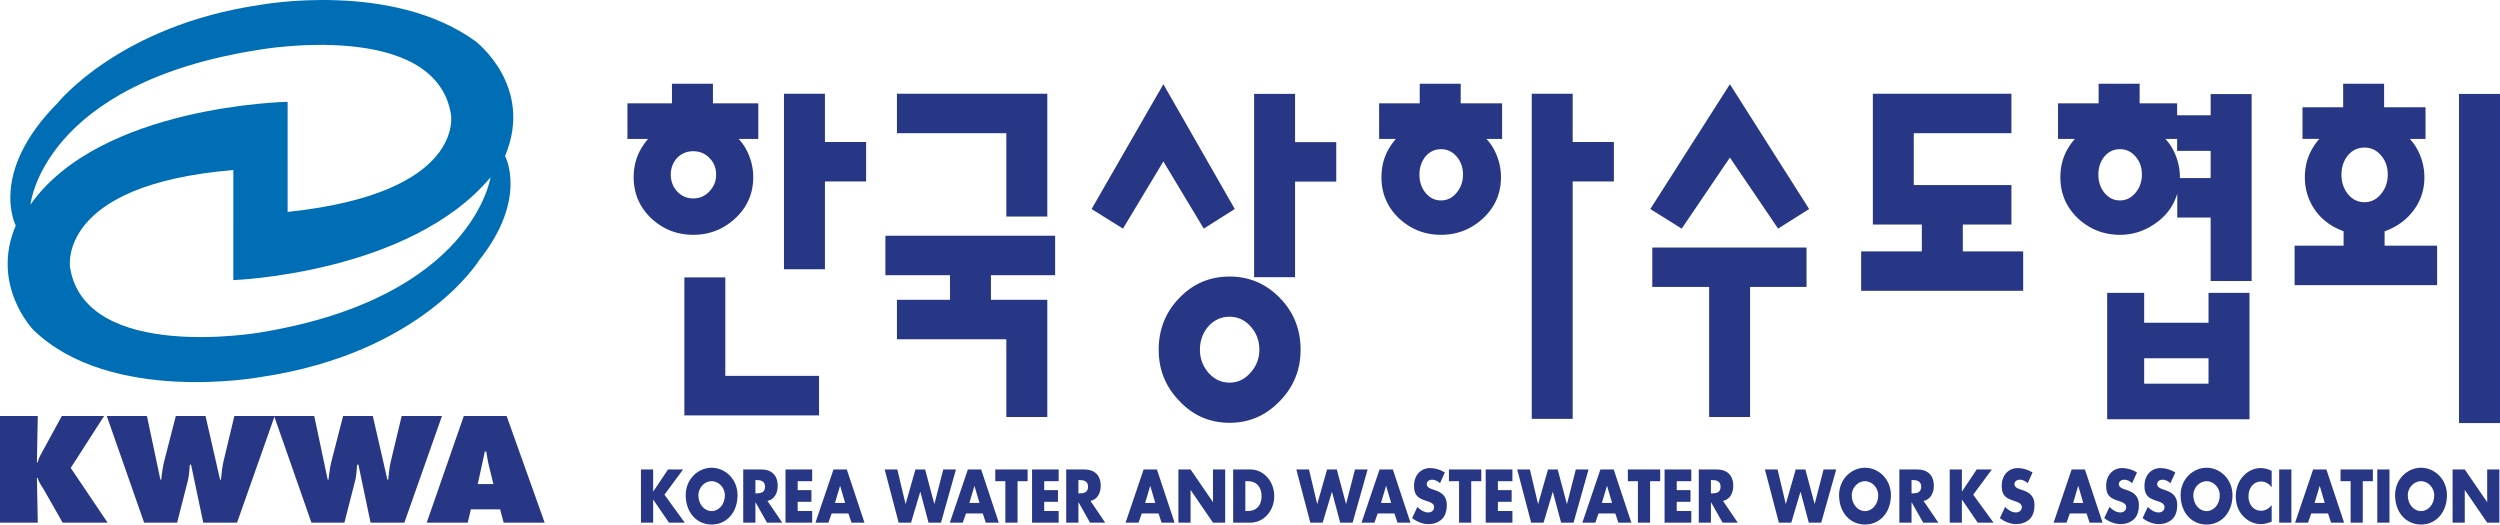 <svg xmlns="http://www.w3.org/2000/svg" width="714.921pt" height="150pt" fill-rule="evenodd" viewBox="0 0 714.921 150"><path d="M135.994 11.815C112.037-5.597 74.502 1.381 74.502 1.381 34.165 7.233 16.438 29.5 16.438 29.5-3.388 49.473 4.508 64.498 4.508 64.498-2.818 81.653 9.552 94.36 9.552 94.36c22.097 21.408 64.95 13.468 64.95 13.468 46.256-6.843 62.524-33.41 62.524-33.41 14.058-17.687 7.4-29.8 7.4-29.8 8.42-20.012-8.431-32.803-8.431-32.803zM8.714 58.503s3.37-34.75 65.788-44.339c0 0 49.914-8.712 54.45 18.479 0 0 4.445 22.56-46.7 27.958V29.119s-53.515.954-73.537 29.384zm65.788 36.558s-49.923 8.716-54.458-18.473c0 0-4.127-23.736 46.681-27.963V80.1s50.376-1.775 73.547-29.384c0 0-5.017 34.352-65.77 44.344z" style="fill:#006eb5;stroke:none;stroke-width:1.375"/><path d="M191.034 134.252h4.308l-5.326 7.215 5.806 7.998h-4.509l-4.498-6.579h-.035v6.58h-3.487v-15.214h3.487v6.292h.035zM565.278 134.252h4.332l-5.335 7.215 5.815 7.998h-4.518l-4.5-6.579h-.035v6.58h-3.476v-15.214h3.476v6.292h.035zM203.51 137.603c2.076 0 3.784 1.912 3.784 4.006 0 2.621-1.708 4.549-3.783 4.549-2.087 0-3.793-1.928-3.793-4.549 0-2.094 1.706-4.006 3.793-4.006zm0-3.849c-3.863 0-7.42 3.237-7.42 7.843 0 4.922 3.111 8.403 7.42 8.403 4.3 0 7.403-3.48 7.403-8.403 0-4.606-3.548-7.843-7.402-7.843zM216.027 137.284h.333c1.142 0 2.423.25 2.423 1.904 0 1.662-1.28 1.903-2.423 1.903h-.333zm3.45 5.964c1.903-.384 2.926-2.203 2.926-4.302 0-3.254-2.002-4.694-4.656-4.694h-5.206v15.213h3.486v-5.831h.036l3.281 5.831h4.348zM546.639 137.284h.34c1.146 0 2.426.25 2.426 1.904 0 1.662-1.28 1.903-2.426 1.903h-.34zm3.45 5.964c1.904-.384 2.927-2.203 2.927-4.302 0-3.254-2.001-4.694-4.652-4.694h-5.21v15.213h3.485v-5.831h.037l3.298 5.831h4.341zM228.112 137.611v2.546h3.93v3.35h-3.93v2.625h4.147v3.333h-7.633v-15.213h7.633v3.36zM241.677 143.82h-2.895l1.437-4.846h.048zm.947 3.022.872 2.623h3.717l-5.052-15.213h-3.805l-5.162 15.213h3.703l.926-2.623zM258.951 144.104h.036l2.8-9.852h2.766l2.633 9.852h.035l2.526-9.852h3.627l-4.282 15.213h-3.556l-2.344-8.802h-.036l-2.63 8.802h-3.54l-3.998-15.213h3.615zM276.238 146.842l-.921 2.623h-3.694l5.156-15.213h3.803l5.046 15.213h-3.713l-.875-2.623zm2.436-7.868h-.026l-1.441 4.845h2.891zM290.99 149.465h-3.494v-11.854h-2.877v-3.36h9.249v3.36h-2.877zM298.612 137.611v2.546h3.93v3.35h-3.93v2.625h4.135v3.333h-7.617v-15.213h7.617v3.36zM316.058 149.465h-4.338l-3.287-5.831h-.04v5.831h-3.485v-15.213h5.21c2.65 0 4.656 1.44 4.656 4.694 0 2.1-1.027 3.918-2.93 4.302zm-7.665-8.374h.328c1.144 0 2.434-.24 2.434-1.903 0-1.654-1.29-1.904-2.434-1.904h-.328zM330.367 143.82h-2.9l1.451-4.846h.035zm.943 3.022.862 2.623h3.727l-5.052-15.213h-3.803l-5.166 15.213h3.705l.925-2.623zM336.983 134.252h3.485l6.385 9.319h.027v-9.32h3.486v15.214h-3.486l-6.376-9.308h-.036v9.308h-3.485zM356.128 137.611h.816c2.24 0 3.825 1.536 3.825 4.266 0 2.97-1.779 4.255-3.86 4.255h-.78zm-3.484 11.854h4.95c3.707 0 6.802-3.307 6.802-7.588 0-4.274-3.067-7.625-6.802-7.625h-4.95zM376.667 144.104h.036l2.802-9.852h2.774l2.642 9.852h.026l2.534-9.852h3.619l-4.294 15.213h-3.548l-2.348-8.802h-.028l-2.64 8.802h-3.53l-4.002-15.213h3.619zM397.824 143.82h-2.9l1.441-4.846h.036zm.941 3.022.872 2.623h3.717l-5.042-15.213h-3.805l-5.158 15.213h3.69l.934-2.623zM411.803 138.18c-.65-.603-1.459-1.011-2.312-1.011-.641 0-1.495.434-1.495 1.271 0 .89.935 1.236 1.548 1.459l.888.3c1.86.632 3.309 1.7 3.309 4.162 0 1.512-.329 3.07-1.387 4.092-1.05.997-2.454 1.423-3.807 1.423-1.689 0-3.343-.63-4.712-1.726l1.485-3.183c.88.866 1.91 1.574 3.104 1.574.816 0 1.69-.463 1.69-1.53 0-1.119-1.38-1.504-2.118-1.739-2.179-.709-3.629-1.355-3.629-4.298 0-3.099 1.932-5.124 4.626-5.124 1.351 0 2.995.486 4.197 1.254zM579.862 138.18c-.64-.603-1.457-1.011-2.31-1.011-.641 0-1.487.434-1.487 1.271 0 .89.935 1.236 1.53 1.459l.898.3c1.868.632 3.309 1.7 3.309 4.162 0 1.512-.322 3.07-1.387 4.092-1.05.997-2.455 1.423-3.808 1.423-1.688 0-3.342-.63-4.711-1.726l1.501-3.183c.863.866 1.894 1.574 3.088 1.574.808 0 1.688-.463 1.688-1.53 0-1.119-1.37-1.504-2.108-1.739-2.196-.709-3.637-1.355-3.637-4.298 0-3.099 1.938-5.124 4.624-5.124 1.353 0 3.007.486 4.197 1.254zM420.722 149.465h-3.477v-11.854h-2.89v-3.36h9.248v3.36h-2.881zM428.352 137.611v2.546h3.93v3.35h-3.93v2.625h4.152v3.333h-7.638v-15.213h7.638v3.36zM439.83 144.104h.038l2.81-9.852h2.774l2.623 9.852h.045l2.517-9.852h3.636l-4.286 15.213h-3.558l-2.356-8.802h-.034l-2.624 8.802h-3.549l-3.993-15.213h3.63zM510.661 144.104h.036l2.82-9.852h2.765l2.631 9.852h.036l2.535-9.852h3.62l-4.288 15.213h-3.557l-2.348-8.802h-.045l-2.613 8.802h-3.548l-3.994-15.213h3.62zM460.997 143.82h-2.908l1.448-4.846h.037zm.933 3.022.88 2.623h3.707l-5.05-15.213h-3.805l-5.158 15.213h3.708l.915-2.623zM471.872 149.465h-3.486v-11.854h-2.872v-3.36h9.247v3.36h-2.89zM479.493 137.611v2.546h3.938v3.35h-3.938v2.625h4.161v3.333h-7.639v-15.213h7.64v3.36zM489.274 137.284h.338c1.148 0 2.42.25 2.42 1.904 0 1.662-1.272 1.903-2.42 1.903h-.338zm3.45 5.964c1.92-.384 2.935-2.203 2.935-4.302 0-3.254-2.01-4.694-4.66-4.694h-5.202v15.213h3.477v-5.831h.044l3.29 5.831h4.34zM595.744 143.82h-2.888l1.43-4.846h.045zm.944 3.022.872 2.623h3.717l-5.052-15.213h-3.797l-5.158 15.213h3.691l.932-2.623zM609.724 138.18c-.632-.603-1.45-1.011-2.304-1.011-.649 0-1.502.434-1.502 1.271 0 .89.943 1.236 1.556 1.459l.881.3c1.867.632 3.307 1.7 3.307 4.162 0 1.512-.32 3.07-1.387 4.092-1.048.997-2.455 1.423-3.806 1.423-1.681 0-3.345-.63-4.714-1.726l1.494-3.183c.882.866 1.904 1.574 3.095 1.574.82 0 1.69-.463 1.69-1.53 0-1.119-1.369-1.504-2.116-1.739-2.187-.709-3.628-1.355-3.628-4.298 0-3.099 1.938-5.124 4.623-5.124 1.36 0 3.006.486 4.198 1.254zM620.67 138.18c-.64-.603-1.45-1.011-2.303-1.011-.64 0-1.495.434-1.495 1.271 0 .89.945 1.236 1.54 1.459l.898.3c1.867.632 3.307 1.7 3.307 4.162 0 1.512-.319 3.07-1.396 4.092-1.038.997-2.445 1.423-3.806 1.423-1.689 0-3.343-.63-4.704-1.726l1.495-3.183c.871.866 1.903 1.574 3.094 1.574.82 0 1.69-.463 1.69-1.53 0-1.119-1.37-1.504-2.118-1.739-2.187-.709-3.626-1.355-3.626-4.298 0-3.099 1.938-5.124 4.623-5.124 1.351 0 2.998.486 4.198 1.254zM631.014 137.603c2.07 0 3.777 1.912 3.777 4.006 0 2.621-1.707 4.549-3.777 4.549-2.082 0-3.798-1.928-3.798-4.549 0-2.094 1.716-4.006 3.798-4.006zm0-3.849c-3.87 0-7.428 3.237-7.428 7.843 0 4.922 3.114 8.403 7.428 8.403 4.294 0 7.406-3.48 7.406-8.403 0-4.606-3.557-7.843-7.406-7.843zM533.328 137.603c2.081 0 3.789 1.912 3.789 4.006 0 2.621-1.708 4.549-3.789 4.549-2.072 0-3.789-1.928-3.789-4.549 0-2.094 1.717-4.006 3.789-4.006zm0-3.849c-3.86 0-7.408 3.237-7.408 7.843 0 4.922 3.104 8.403 7.408 8.403s7.416-3.48 7.416-8.403c0-4.606-3.557-7.843-7.416-7.843zM649.624 139.366c-.72-1.078-1.867-1.673-3.059-1.673-2.134 0-3.575 1.858-3.575 4.224 0 2.41 1.46 4.145 3.629 4.145 1.138 0 2.267-.631 3.005-1.62v4.73c-1.164.41-1.992.704-3.076.704-1.867 0-3.646-.783-5.033-2.223-1.477-1.521-2.152-3.49-2.152-5.754 0-2.08.693-4.08 1.973-5.58 1.316-1.534 3.22-2.469 5.096-2.469 1.13 0 2.153.285 3.192.776zM655.263 149.465h-3.486v-15.213h3.486zM664.803 143.82h-2.907l1.45-4.846h.034zm.943 3.022.872 2.623h3.727l-5.07-15.213h-3.796l-5.158 15.213h3.698l.925-2.623zM675.68 149.465h-3.478v-11.854h-2.88v-3.36h9.247v3.36h-2.89zM683.317 149.465h-3.484v-15.213h3.484zM692.335 137.603c2.08 0 3.78 1.912 3.78 4.006 0 2.621-1.7 4.549-3.78 4.549-2.081 0-3.787-1.928-3.787-4.549 0-2.094 1.706-4.006 3.787-4.006zm0-3.849c-3.86 0-7.416 3.237-7.416 7.843 0 4.922 3.112 8.403 7.416 8.403 4.296 0 7.417-3.48 7.417-8.403 0-4.606-3.558-7.843-7.417-7.843zM701.361 134.252h3.485l6.387 9.319h.026v-9.32h3.486v15.214h-3.486l-6.376-9.308h-.037v9.308h-3.485zM0 118.965h10.805l-.25 13.232h.25c.24-1.262.924-2.347 1.534-3.44l5.34-9.792h12.093l-9.546 14.843 10.551 15.657H17.918l-5.255-9.225c-.65-1.167-1.619-2.297-1.858-3.56h-.25l.25 12.785H0ZM42.018 118.965l3.85 18.204h.244c.191-1.859.44-3.808.93-5.625l3.236-12.579h8.493l4.161 18.204h.25c.16-1.78.364-3.642.765-5.38l3.072-12.824h11.528l-10.76 30.5h-9.665l-3.486-16.584h-.351c-.12 1.576-.214 3.114-.574 4.607l-3.068 11.977h-9.426l-10.684-30.5Z" style="fill:#273785;stroke:none;stroke-width:1.375"/><path d="m89.868 118.965 3.842 18.204h.24c.204-1.859.454-3.808.928-5.625l3.242-12.579h8.493l4.17 18.204h.241c.16-1.78.364-3.642.773-5.38l3.068-12.824h11.524l-10.754 30.5h-9.663l-3.476-16.584h-.374c-.116 1.576-.205 3.114-.564 4.607l-3.072 11.977h-9.422l-10.676-30.5ZM136.625 138.422l2.027-9.305h.41c.205 1.297.404 2.631.72 3.925l1.308 5.38zm-1.979 7.24h8.378l1.005 3.803h11.732l-10.884-30.5h-12.244l-10.605 30.5h11.733zM192.159 29.552v-5.615h11.72v5.615h12.974v10.17h-5.637c1.285 1.338 2.294 2.986 3.05 4.917a16.542 16.542 0 0 1 1.133 6.056c0 4.7-1.756 8.658-5.268 11.867-3.36 3.06-7.324 4.59-11.881 4.59-4.561 0-8.519-1.53-11.88-4.59-3.433-3.21-5.158-7.163-5.158-11.867 0-2.096.33-4.032 1.01-5.829.662-1.788 1.708-3.501 3.121-5.144h-5.918v-10.17Zm1.343 15.745c-1.112 1.295-1.676 2.848-1.676 4.642 0 1.8.564 3.349 1.676 4.649 1.271 1.434 2.85 2.15 4.748 2.15 1.904 0 3.478-.716 4.74-2.15 1.201-1.3 1.796-2.848 1.796-4.65 0-1.852-.595-3.403-1.796-4.641-1.262-1.365-2.836-2.05-4.74-2.05-1.899 0-3.477.685-4.748 2.05zm42.404-18.49v13.809h11.777v11.282h-11.777V77H224.19V26.807Zm-28.491 52.516v28.17h26.806v11.295h-38.514V79.323ZM299.496 26.807v35.105h-11.72V38.095H256.5V26.807Zm-46.3 40.601h48.537V78.69h-18.35v7.044h-11.708V78.69h-18.478zm46.3 18.326v33.516h-11.72V97.019H256.5V85.734ZM405.996 29.552v-5.615h11.72v5.615h11.837v10.17h-4.501c1.281 1.338 2.304 2.986 3.05 4.917a16.538 16.538 0 0 1 1.129 6.056c0 4.7-1.752 8.658-5.264 11.867-3.36 3.06-7.327 4.59-11.888 4.59-4.564 0-8.512-1.53-11.873-4.59-3.44-3.21-5.148-7.163-5.148-11.867 0-2.096.32-4.032.996-5.829.675-1.788 1.708-3.501 3.13-5.144h-4.801v-10.17Zm1.538 15.335c-1.066 1.414-1.619 3.096-1.619 5.052 0 1.952.553 3.64 1.62 5.049 1.217 1.547 2.728 2.327 4.544 2.327 1.831 0 3.351-.78 4.561-2.327 1.147-1.409 1.725-3.097 1.725-5.05 0-2.02-.578-3.698-1.725-5.051-1.21-1.482-2.73-2.223-4.561-2.223-1.816 0-3.327.741-4.545 2.223zm42.204-18.08v13.809h11.784v11.282h-11.784v67.887h-11.71V26.807ZM471.934 59.772l22.764-35.69 22.66 35.69-8.868 5.607-13.792-20.322-13.782 20.322zm.569 11.006h44.108V82.06h-16.14v37.18h-11.713v-37.18h-16.255zM575.203 26.807v11.288H547.28v14.837h27.923v11.281h-13.9v7.671h17.261v11.28h-46.338v-11.28h17.358v-7.67h-14.006V26.806ZM643.899 26.906V80.35h-11.722V62.206h-9.55v-6.833c-1.04 3.516-3.139 6.354-6.287 8.533-3.07 2.158-6.439 3.245-10.102 3.245-4.561 0-8.519-1.53-11.888-4.589-3.433-3.21-5.15-7.163-5.15-11.867 0-2.096.338-4.032 1.005-5.829.665-1.788 1.716-3.501 3.139-5.144h-4.812v-10.17h11.605v-5.615h11.73v5.615h10.716v3.414h9.594v-6.06zm-42.215 17.98c-1.075 1.415-1.617 3.097-1.617 5.053 0 1.952.542 3.64 1.617 5.049 1.219 1.547 2.731 2.327 4.544 2.327 1.833 0 3.345-.78 4.571-2.327 1.148-1.409 1.709-3.097 1.709-5.05 0-2.02-.561-3.698-1.709-5.051-1.226-1.482-2.738-2.223-4.57-2.223-1.814 0-3.326.741-4.545 2.223zm17.546-5.164c1.262 1.342 2.285 2.987 3.023 4.931a16.457 16.457 0 0 1 1.13 6.046v.223h8.794v-7.784h-9.585v-3.416zm-6.065 44.028v8.538h18.399V83.75h11.72v36.15h-40.701V83.75Zm0 25.976h18.399v-7.265h-18.399zM312.16 59.772l20.527-35.69 20.423 35.69-8.871 5.607-11.552-19.21-11.555 19.21zm58.185-32.926v13.801h11.784v11.28h-11.784v27.342h-11.71V26.846Zm-4.374 58.313c3.966 4.065 5.958 8.996 5.958 14.839 0 5.744-1.992 10.657-5.958 14.709-3.967 4.13-8.743 6.197-14.334 6.197-5.663 0-10.439-2.068-14.33-6.197-3.97-4.052-5.953-8.965-5.953-14.71 0-5.842 1.984-10.773 5.954-14.838 3.89-4.04 8.666-6.077 14.33-6.077 5.59 0 10.366 2.037 14.333 6.077zm-20.45 8.214c-1.585 1.857-2.376 4.065-2.376 6.625 0 2.49.791 4.652 2.375 6.522 1.663 1.925 3.7 2.896 6.117 2.896 2.348 0 4.358-.971 6.01-2.896 1.662-1.87 2.49-4.033 2.49-6.522 0-2.56-.828-4.768-2.49-6.625-1.652-1.864-3.662-2.793-6.01-2.793-2.418 0-4.454.929-6.117 2.793zM703.202 26.855v94.122h11.72V26.855ZM681.922 66.142c3.068-1.09 5.657-2.806 7.665-5.211 2.473-2.917 3.71-6.314 3.71-10.214 0-2.092-.375-4.11-1.121-6.057-.766-1.945-1.787-3.596-3.05-4.938h4.499v-9.05h-11.846v-6.735h-11.71v6.734h-11.624v9.051h4.812c-1.433 1.643-2.464 3.365-3.14 5.165-.665 1.791-.995 3.738-.995 5.83 0 3.742 1.148 7.12 3.458 10.104 2.002 2.466 4.563 4.209 7.613 5.307v4.129h-14.006v11.28h40.755v-11.28h-15.02Zm-10.618-21.57c1.298-1.578 2.907-2.37 4.847-2.37 1.94 0 3.556.792 4.847 2.37 1.209 1.433 1.823 3.226 1.823 5.376 0 2.093-.614 3.883-1.823 5.393-1.29 1.653-2.907 2.482-4.847 2.482-1.94 0-3.55-.83-4.847-2.482-1.146-1.51-1.716-3.3-1.716-5.393 0-2.073.57-3.87 1.716-5.376z" style="fill:#273785;stroke:none;stroke-width:1.375"/></svg>